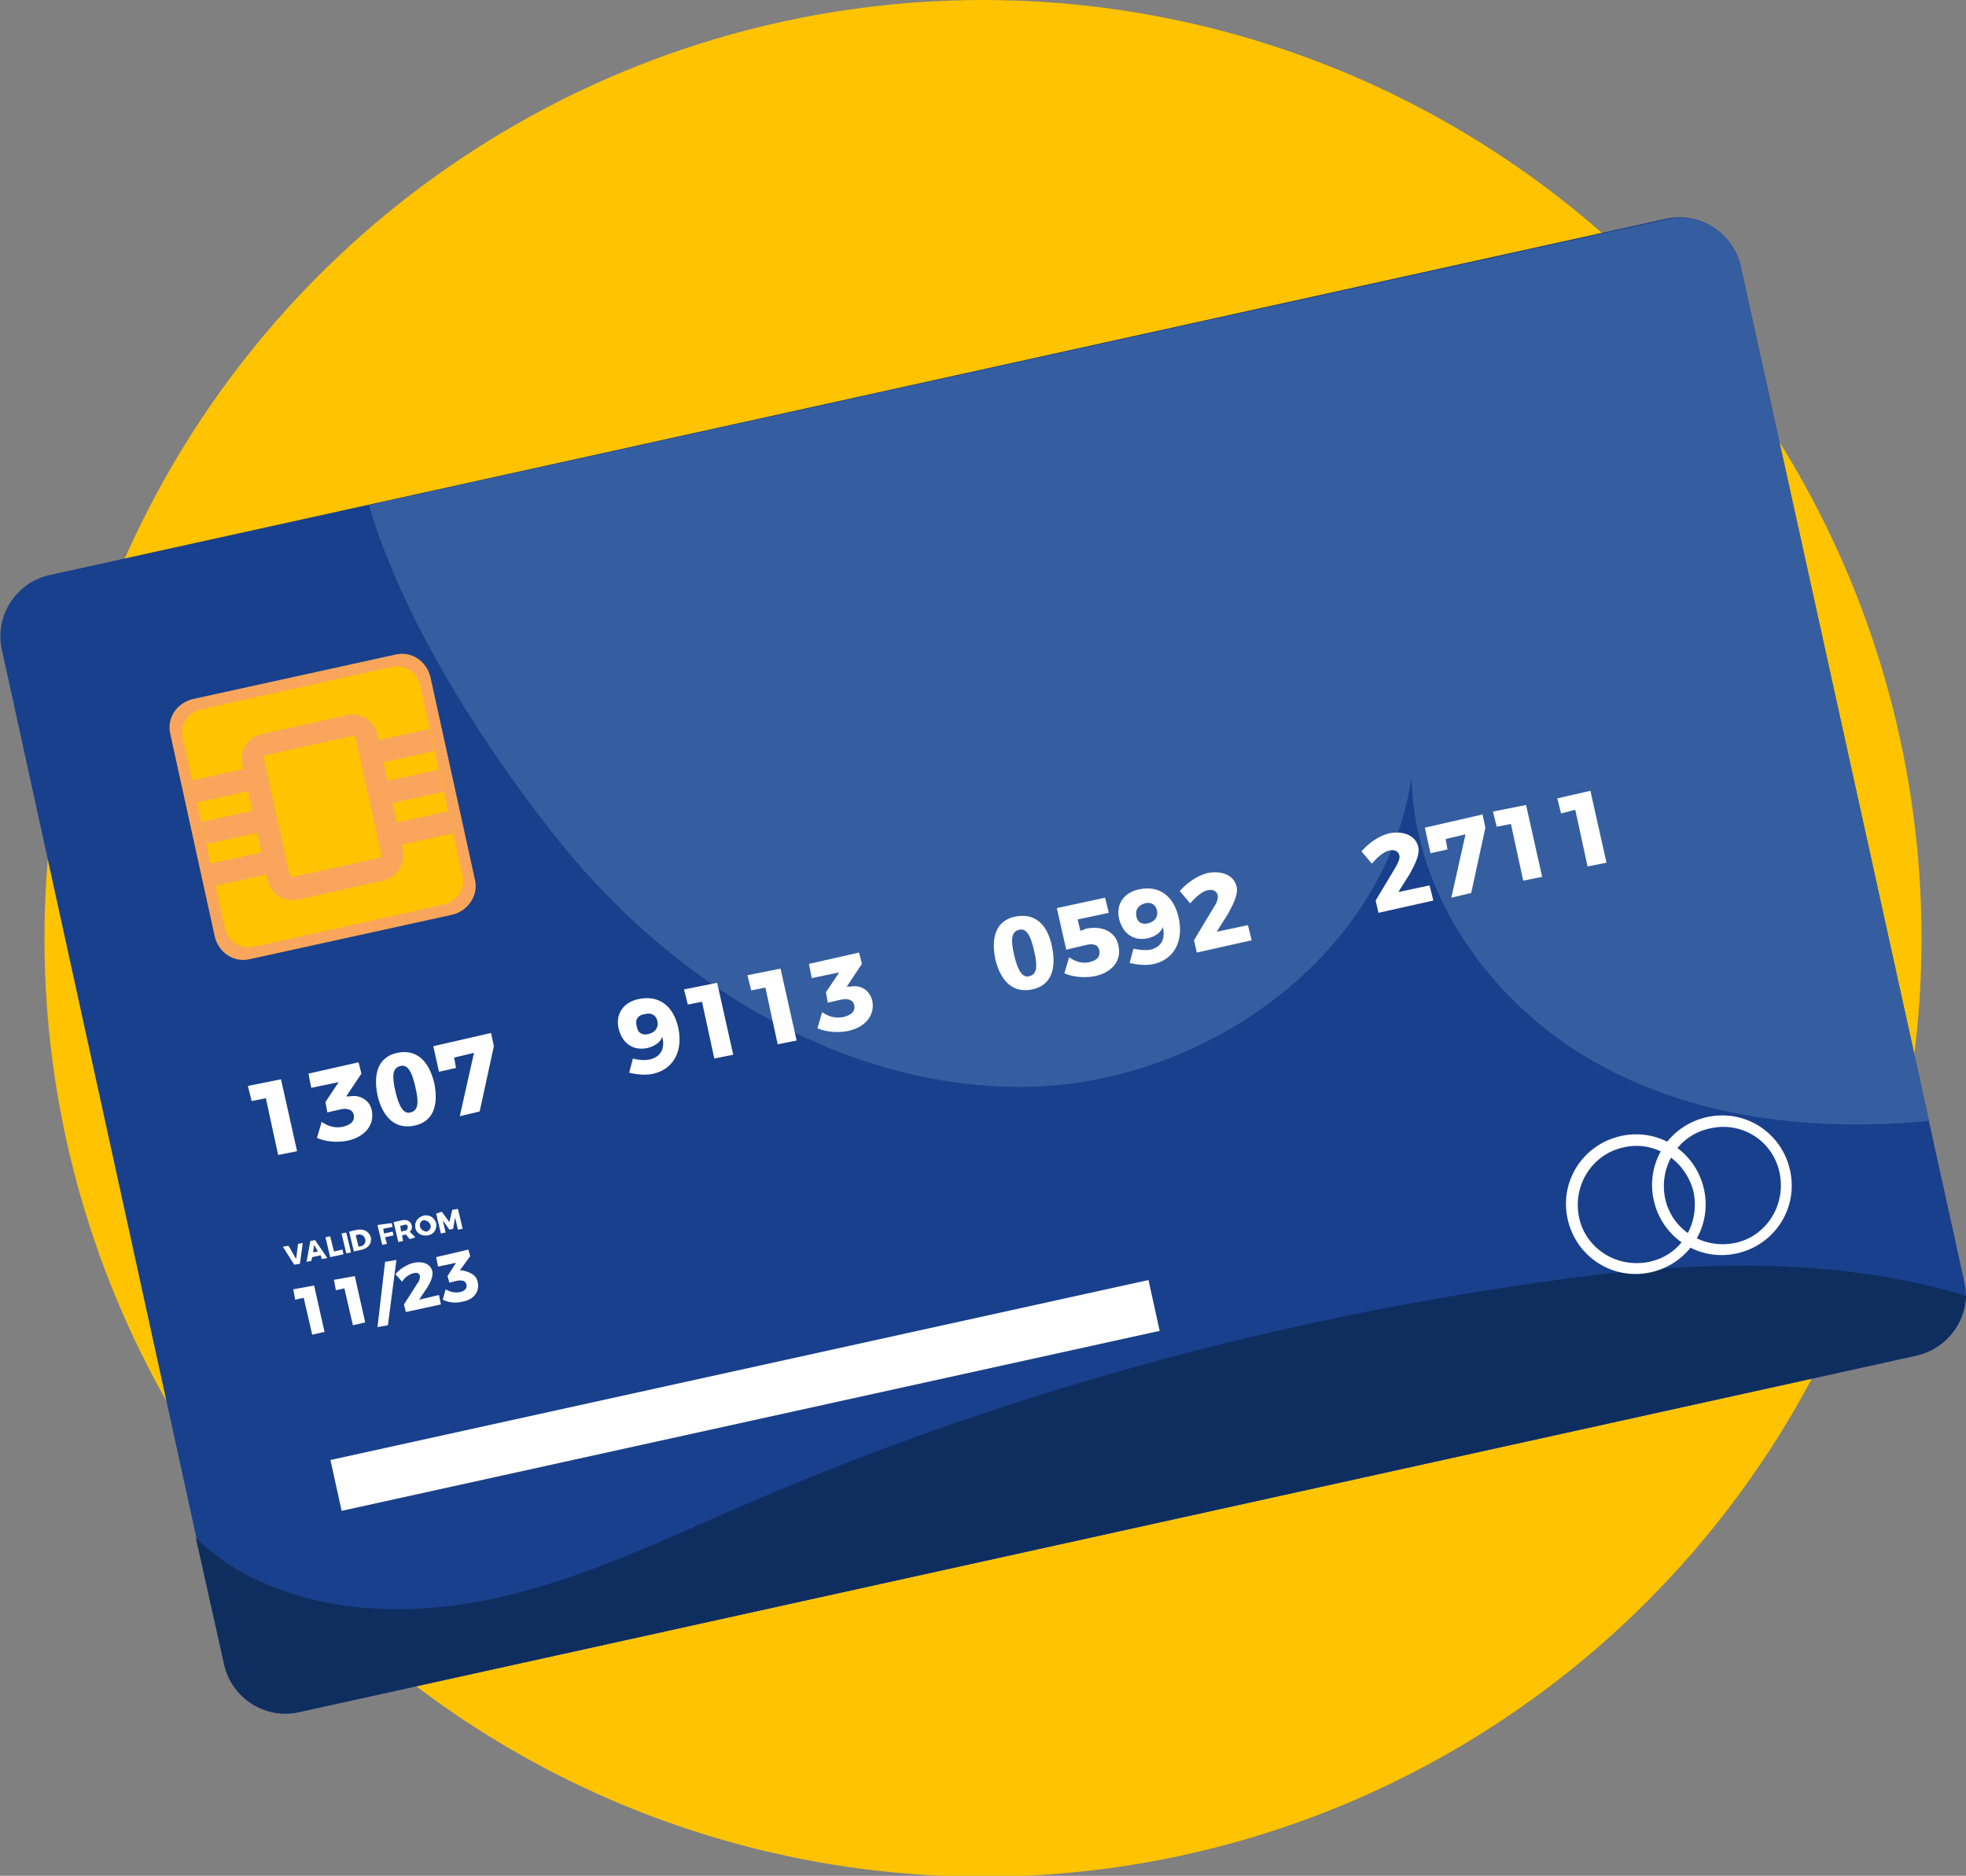 <?xml version="1.0" encoding="utf-8"?>
<!-- Generator: Adobe Illustrator 23.0.3, SVG Export Plug-In . SVG Version: 6.00 Build 0)  -->
<svg version="1.1" id="Layer_1" xmlns="http://www.w3.org/2000/svg" xmlns:xlink="http://www.w3.org/1999/xlink" x="0px" y="0px"
	 viewBox="0 0 207.8 198.3" style="enable-background:new 0 0 207.8 198.3;" xml:space="preserve">
<rect x="0" y="0" width="207.8" height="198.3" fill="#808080" stroke="none"/>
<style type="text/css">
	.st0-credit{fill:#FFC300;}
	.st1-credit{fill:#19408C;}
	.st2-credit{fill:#355EA0;}
	.st3-credit{fill:#0F2E60;}
	.st4-credit{fill:#F9A65C;}
	.st5-credit{fill:#FFFFFF;}
</style>
<g>
	<circle class="st0-credit" cx="103.9" cy="99.2" r="99.2"/>
	<g>
		<path class="st1-credit" d="M184,28.2l23.6,107.2c0.1,0.5,0.2,1.1,0.2,1.6c-0.1,3-2.2,5.6-5.2,6.3l-171,37.7c-3.6,0.8-7.1-1.5-7.9-5
			L0.2,68.7c-0.8-3.6,1.5-7.1,5-7.9l171-37.7C179.7,22.4,183.2,24.6,184,28.2z"/>
		<path class="st2-credit" d="M184,28.2l19.9,90.3c-11.7,1.1-23.8-0.1-34.2-5.6c-11.5-6-20.3-17.9-20.5-30.8c-2.7,18.9-21.9,32.6-40.9,32.8
			c-19,0.2-36.9-10.8-48.9-25.6C53.1,81.5,43,67.1,39,53.4l137.2-30.2C179.7,22.4,183.2,24.6,184,28.2z"/>
		<path class="st3-credit" d="M207.8,137c-0.1,3-2.2,5.6-5.2,6.3l-171,37.7c-3.6,0.8-7.1-1.5-7.9-5l-3-13.4c1.5,1.4,3.2,2.7,5,3.7
			c8.1,4.4,17.9,4.6,26.9,2.6c9-2,17.3-6,25.8-9.7c27-11.7,55.6-19.6,84.8-23.7C177.9,133.3,193.9,132.7,207.8,137z"/>
		<g>
			<g>
				<path class="st4-credit" d="M47.8,96.7l-21.4,4.7c-1.7,0.4-3.3-0.7-3.7-2.4L18,77.6c-0.4-1.7,0.7-3.3,2.4-3.7l21.4-4.7
					c1.7-0.4,3.3,0.7,3.7,2.4L50.2,93C50.6,94.6,49.5,96.3,47.8,96.7z"/>
			</g>
			<g>
				<g>
					<path class="st0-credit" d="M47,95.6l-20.2,4.5c-1.4,0.3-2.7-0.6-3-1.9l-4.5-20.2c-0.3-1.4,0.6-2.7,1.9-3l20.2-4.5
						c1.4-0.3,2.7,0.6,3,1.9l4.5,20.2C49.2,94,48.3,95.3,47,95.6z"/>
				</g>
				<g>
					<path class="st4-credit" d="M40.5,93.1l-9,2c-1.5,0.3-2.9-0.6-3.2-2.1l-2.7-12.2c-0.3-1.5,0.6-2.9,2.1-3.2l9-2
						c1.5-0.3,2.9,0.6,3.2,2.1l2.7,12.2C42.9,91.3,42,92.7,40.5,93.1z M28.2,79.8c-0.2,0-0.3,0.2-0.3,0.4l2.7,12.2
						c0,0.2,0.2,0.3,0.4,0.3l9-2c0.2,0,0.3-0.2,0.3-0.4l-2.7-12.2c0-0.2-0.2-0.3-0.4-0.3L28.2,79.8z"/>
				</g>
				<g>
					<g>
						
							<rect x="20.5" y="81.7" transform="matrix(0.977 -0.215 0.215 0.977 -17.287 7.077)" class="st4-credit" width="6.7" height="2.4"/>
					</g>
					<g>
						
							<rect x="21.5" y="86.1" transform="matrix(0.977 -0.215 0.215 0.977 -18.208 7.387)" class="st4-credit" width="6.7" height="2.4"/>
					</g>
					<g>
						
							<rect x="22.4" y="90.5" transform="matrix(0.977 -0.215 0.215 0.977 -19.128 7.698)" class="st4-credit" width="6.7" height="2.4"/>
					</g>
				</g>
				<g>
					<g>
						
							<rect x="39" y="77.7" transform="matrix(0.977 -0.215 0.215 0.977 -15.973 10.973)" class="st4-credit" width="6.7" height="2.4"/>
					</g>
					<g>
						
							<rect x="40" y="82" transform="matrix(0.977 -0.215 0.215 0.977 -16.894 11.283)" class="st4-credit" width="6.7" height="2.4"/>
					</g>
					<g>
						
							<rect x="41" y="86.4" transform="matrix(0.977 -0.215 0.215 0.977 -17.814 11.594)" class="st4-credit" width="6.7" height="2.4"/>
					</g>
				</g>
			</g>
		</g>
		<g>
			<path class="st5-credit" d="M29.7,114.1l1.7,7.6l-2,0.4l-1.3-6l-1.5,0.3l-0.4-1.6L29.7,114.1z"/>
			<path class="st5-credit" d="M39.3,117.4c0.3,1.5-0.7,2.8-2.6,3.2c-1.1,0.2-2.3,0.1-3.2-0.3l0.5-1.7c0.7,0.5,1.5,0.7,2.3,0.5
				c0.8-0.2,1.2-0.6,1.1-1.2c-0.1-0.6-0.7-0.8-1.5-0.6l-1.3,0.3l-0.2-1.1l1.4-2.1l-2.9,0.6l-0.3-1.5l5.3-1.2l0.3,1.2l-1.6,2.4l0.4,0
				C38,115.7,39.1,116.3,39.3,117.4z"/>
			<path class="st5-credit" d="M45.9,114.5c0.5,2.5-0.2,4.1-2.1,4.5c-1.9,0.4-3.3-0.7-3.9-3.2c-0.5-2.5,0.2-4.1,2.1-4.5
				C43.9,110.9,45.3,112,45.9,114.5z M41.8,115.4c0.4,1.7,0.9,2.4,1.6,2.2c0.8-0.2,0.9-1,0.5-2.7c-0.4-1.8-0.9-2.4-1.6-2.2
				C41.5,112.9,41.4,113.7,41.8,115.4z"/>
			<path class="st5-credit" d="M51.9,109.2l0.3,1.4l-1.5,6.9l-2.1,0.5l1.5-6.7l-2.1,0.5l0.2,1.1l-1.8,0.4l-0.6-2.7L51.9,109.2z"/>
			<path class="st5-credit" d="M68.7,112c1.2-0.3,1.6-1.2,1.3-2.4c-0.2,0.6-0.8,1-1.6,1.2c-1.5,0.3-2.6-0.5-3-2c-0.4-1.6,0.5-2.9,2.2-3.2
				c2-0.4,3.6,0.7,4.1,3.1c0.5,2.4-0.5,4.3-2.6,4.8c-0.8,0.2-1.8,0.1-2.6-0.1l0.4-1.5C67.6,112.1,68.2,112.1,68.7,112z M67.3,108.5
				c0.1,0.7,0.6,1,1.3,0.8c0.7-0.2,1-0.7,0.9-1.3c-0.1-0.6-0.6-1-1.3-0.8C67.4,107.3,67.1,107.8,67.3,108.5z"/>
			<path class="st5-credit" d="M75.8,103.9l1.7,7.6l-2,0.4l-1.3-6l-1.5,0.3l-0.4-1.6L75.8,103.9z"/>
			<path class="st5-credit" d="M82.5,102.4l1.7,7.6l-2,0.4l-1.3-6l-1.5,0.3l-0.4-1.6L82.5,102.4z"/>
			<path class="st5-credit" d="M92.2,105.8c0.3,1.5-0.7,2.8-2.6,3.2c-1.1,0.2-2.3,0.1-3.2-0.3l0.5-1.7c0.7,0.5,1.5,0.7,2.3,0.5
				c0.8-0.2,1.2-0.6,1.1-1.2c-0.1-0.6-0.7-0.8-1.5-0.6l-1.3,0.3l-0.2-1.1l1.4-2.1l-2.9,0.6l-0.3-1.5l5.3-1.2l0.3,1.2l-1.6,2.4l0.4,0
				C90.9,104.1,91.9,104.6,92.2,105.8z"/>
			<path class="st5-credit" d="M111.2,100.1c0.5,2.5-0.2,4.1-2.1,4.5c-1.9,0.4-3.3-0.7-3.9-3.2c-0.5-2.5,0.2-4.1,2.1-4.5
				C109.3,96.5,110.7,97.6,111.2,100.1z M107.2,101c0.4,1.7,0.9,2.4,1.6,2.2c0.8-0.2,0.9-1,0.5-2.7c-0.4-1.8-0.9-2.4-1.6-2.2
				C106.9,98.5,106.8,99.3,107.2,101z"/>
			<path class="st5-credit" d="M114.7,98.2c1.8-0.4,3.2,0.3,3.5,1.7c0.4,1.6-0.6,2.9-2.5,3.3c-1,0.2-2.3,0.1-3.2-0.3l0.5-1.7
				c0.7,0.5,1.5,0.7,2.2,0.5c0.8-0.2,1.1-0.6,1-1.2c-0.1-0.6-0.6-0.8-1.4-0.6c-0.4,0.1-1.7,0.4-2.1,0.5l-1-4.4l5.1-1.1l0.4,1.6
				l-3.3,0.7l0.3,1.2C114.2,98.4,114.6,98.3,114.7,98.2z"/>
			<path class="st5-credit" d="M121.6,100.4c1.2-0.3,1.6-1.2,1.3-2.4c-0.2,0.6-0.8,1-1.6,1.2c-1.5,0.3-2.6-0.5-3-2
				c-0.4-1.6,0.5-2.9,2.2-3.2c2-0.4,3.6,0.7,4.1,3.1c0.5,2.4-0.5,4.3-2.6,4.8c-0.8,0.2-1.8,0.1-2.6-0.1l0.4-1.5
				C120.4,100.4,121,100.5,121.6,100.4z M120.1,96.8c0.1,0.7,0.6,1,1.3,0.8c0.7-0.2,1-0.7,0.9-1.3c-0.1-0.6-0.6-1-1.3-0.8
				C120.3,95.7,120,96.2,120.1,96.8z"/>
			<path class="st5-credit" d="M128.7,94.6c-0.1-0.4-0.5-0.6-1-0.5c-0.6,0.1-1.3,0.7-1.9,1.4l-1.1-1.3c0.8-0.9,1.8-1.6,2.9-1.9
				c1.5-0.3,2.8,0.2,3.1,1.4c0.2,0.8-0.3,1.8-0.9,2.9l-1.2,1.9l3.3-0.7l0.4,1.6l-5.8,1.3l-0.3-1.3l2.1-3.5
				C128.6,95.5,128.8,94.9,128.7,94.6z"/>
			<path class="st5-credit" d="M147.9,90.4c-0.1-0.4-0.5-0.6-1-0.5c-0.6,0.1-1.3,0.7-1.9,1.4l-1.1-1.3c0.8-0.9,1.8-1.6,2.9-1.9
				c1.5-0.3,2.8,0.2,3.1,1.4c0.2,0.8-0.3,1.8-0.9,2.9l-1.2,1.9l3.3-0.7l0.4,1.6l-5.8,1.3l-0.3-1.3l2.1-3.5
				C147.8,91.2,148,90.7,147.9,90.4z"/>
			<path class="st5-credit" d="M156.7,86.1l0.3,1.4l-1.5,6.9l-2.1,0.5l1.5-6.7l-2.1,0.5l0.2,1.1l-1.8,0.4l-0.6-2.7L156.7,86.1z"/>
			<path class="st5-credit" d="M161.3,85.1l1.7,7.6l-2,0.4l-1.3-6l-1.5,0.3l-0.4-1.6L161.3,85.1z"/>
			<path class="st5-credit" d="M168.1,83.6l1.7,7.6l-2,0.4l-1.3-6L165,86l-0.4-1.6L168.1,83.6z"/>
		</g>
		<g>
			<g>
				<path class="st5-credit" d="M33.2,135.9l1.1,4.9l-1.3,0.3l-0.9-3.9l-0.9,0.2l-0.2-1.1L33.2,135.9z"/>
				<path class="st5-credit" d="M37.5,134.9l1.1,4.9l-1.3,0.3l-0.9-3.9l-0.9,0.2l-0.2-1.1L37.5,134.9z"/>
				<path class="st5-credit" d="M41.9,133.2l-0.9,6.9l-1.1,0.2l0.8-6.9L41.9,133.2z"/>
				<path class="st5-credit" d="M44.4,134.9c-0.1-0.3-0.3-0.4-0.7-0.3c-0.4,0.1-0.9,0.4-1.2,0.9l-0.7-0.8c0.5-0.6,1.2-1,1.9-1.2
					c1-0.2,1.8,0.1,2,0.9c0.1,0.5-0.2,1.2-0.6,1.8l-0.8,1.2l2.1-0.5l0.2,1l-3.7,0.8l-0.2-0.8l1.4-2.2
					C44.3,135.5,44.4,135.1,44.4,134.9z"/>
				<path class="st5-credit" d="M50.5,135.6c0.2,0.9-0.4,1.8-1.6,2c-0.7,0.2-1.5,0.1-2.1-0.2l0.3-1.1c0.5,0.3,1,0.4,1.5,0.3
					c0.5-0.1,0.8-0.4,0.7-0.8c-0.1-0.4-0.4-0.5-1-0.4l-0.8,0.2l-0.2-0.7l0.9-1.4l-1.9,0.4l-0.2-1l3.4-0.8l0.2,0.7l-1.1,1.5l0.3,0
					C49.7,134.5,50.4,134.8,50.5,135.6z"/>
			</g>
			<g>
				<path class="st5-credit" d="M30.5,131.7l0.8,1.4l0.2-1.6l0.5-0.1l-0.3,2.2l-0.6,0.1l-1.2-1.9L30.5,131.7z"/>
				<path class="st5-credit" d="M33.9,132.7l-0.9,0.2l-0.1,0.4l-0.5,0.1l0.4-2.2l0.5-0.1l1.3,1.9l-0.6,0.1L33.9,132.7z M33.6,132.3
					l-0.4-0.7l-0.1,0.8L33.6,132.3z"/>
				<path class="st5-credit" d="M34.9,130.7l0.4,1.6l0.9-0.2l0.1,0.5l-1.4,0.3l-0.5-2.1L34.9,130.7z"/>
				<path class="st5-credit" d="M36.6,130.3l0.5,2.1l-0.5,0.1l-0.5-2.1L36.6,130.3z"/>
				<path class="st5-credit" d="M39.2,130.8c0.1,0.6-0.2,1.1-0.9,1.3l-0.9,0.2l-0.5-2.1l0.9-0.2C38.5,129.9,39,130.2,39.2,130.8z M38.6,131
					c-0.1-0.4-0.4-0.5-0.7-0.5l-0.3,0.1l0.3,1.2l0.4-0.1C38.5,131.6,38.7,131.3,38.6,131z"/>
				<path class="st5-credit" d="M41.4,129.3l0.1,0.4l-1,0.2l0.1,0.5l0.9-0.2l0.1,0.4l-0.9,0.2l0.2,0.7l-0.5,0.1l-0.5-2.1L41.4,129.3z"/>
				<path class="st5-credit" d="M43.3,131l-0.4-0.5l0,0l-0.4,0.1l0.1,0.6l-0.5,0.1l-0.5-2.1l0.9-0.2c0.5-0.1,0.9,0.1,1,0.5
					c0.1,0.3,0,0.6-0.2,0.7l0.6,0.6L43.3,131z M42.4,130.2l0.4-0.1c0.2,0,0.3-0.2,0.3-0.4c0-0.2-0.2-0.3-0.4-0.2l-0.4,0.1
					L42.4,130.2z"/>
				<path class="st5-credit" d="M46.1,129.3c0.1,0.6-0.2,1.2-0.9,1.3c-0.6,0.1-1.2-0.2-1.3-0.8c-0.1-0.6,0.2-1.1,0.9-1.3
					C45.4,128.4,45.9,128.7,46.1,129.3z M44.4,129.7c0.1,0.3,0.4,0.5,0.7,0.5c0.3-0.1,0.5-0.4,0.4-0.7c-0.1-0.3-0.4-0.5-0.7-0.5
					C44.5,129,44.3,129.4,44.4,129.7z"/>
				<path class="st5-credit" d="M46.7,128.1l0.8,1.1l0.3-1.3l0.6-0.1l0.5,2.1l-0.5,0.1l-0.3-1.3l-0.2,1.2l-0.4,0.1l-0.7-1l0.3,1.3l-0.5,0.1
					l-0.5-2.1L46.7,128.1z"/>
			</g>
		</g>
		<g>
			<g>
				<path class="st5-credit" d="M174.5,134.5c-4,0.9-7.9-1.6-8.8-5.6c-0.9-4,1.6-7.9,5.6-8.8c4-0.9,7.9,1.6,8.8,5.6
					C181,129.7,178.5,133.6,174.5,134.5z M171.6,121.3c-3.3,0.7-5.4,4-4.7,7.4c0.7,3.3,4,5.4,7.4,4.7s5.4-4,4.7-7.4
					C178.2,122.7,174.9,120.5,171.6,121.3z"/>
			</g>
			<g>
				<path class="st5-credit" d="M183.6,132.5c-4,0.9-7.9-1.6-8.8-5.6c-0.9-4,1.6-7.9,5.6-8.8c4-0.9,7.9,1.6,8.8,5.6
					C190.1,127.7,187.6,131.6,183.6,132.5z M180.7,119.3c-3.3,0.7-5.4,4-4.7,7.4c0.7,3.3,4,5.4,7.4,4.7c3.3-0.7,5.4-4,4.7-7.4
					C187.4,120.6,184.1,118.5,180.7,119.3z"/>
			</g>
		</g>
		
			<rect x="34.5" y="144.7" transform="matrix(0.977 -0.215 0.215 0.977 -29.89 20.393)" class="st5-credit" width="88.5" height="5.5"/>
	</g>
</g>
</svg>

